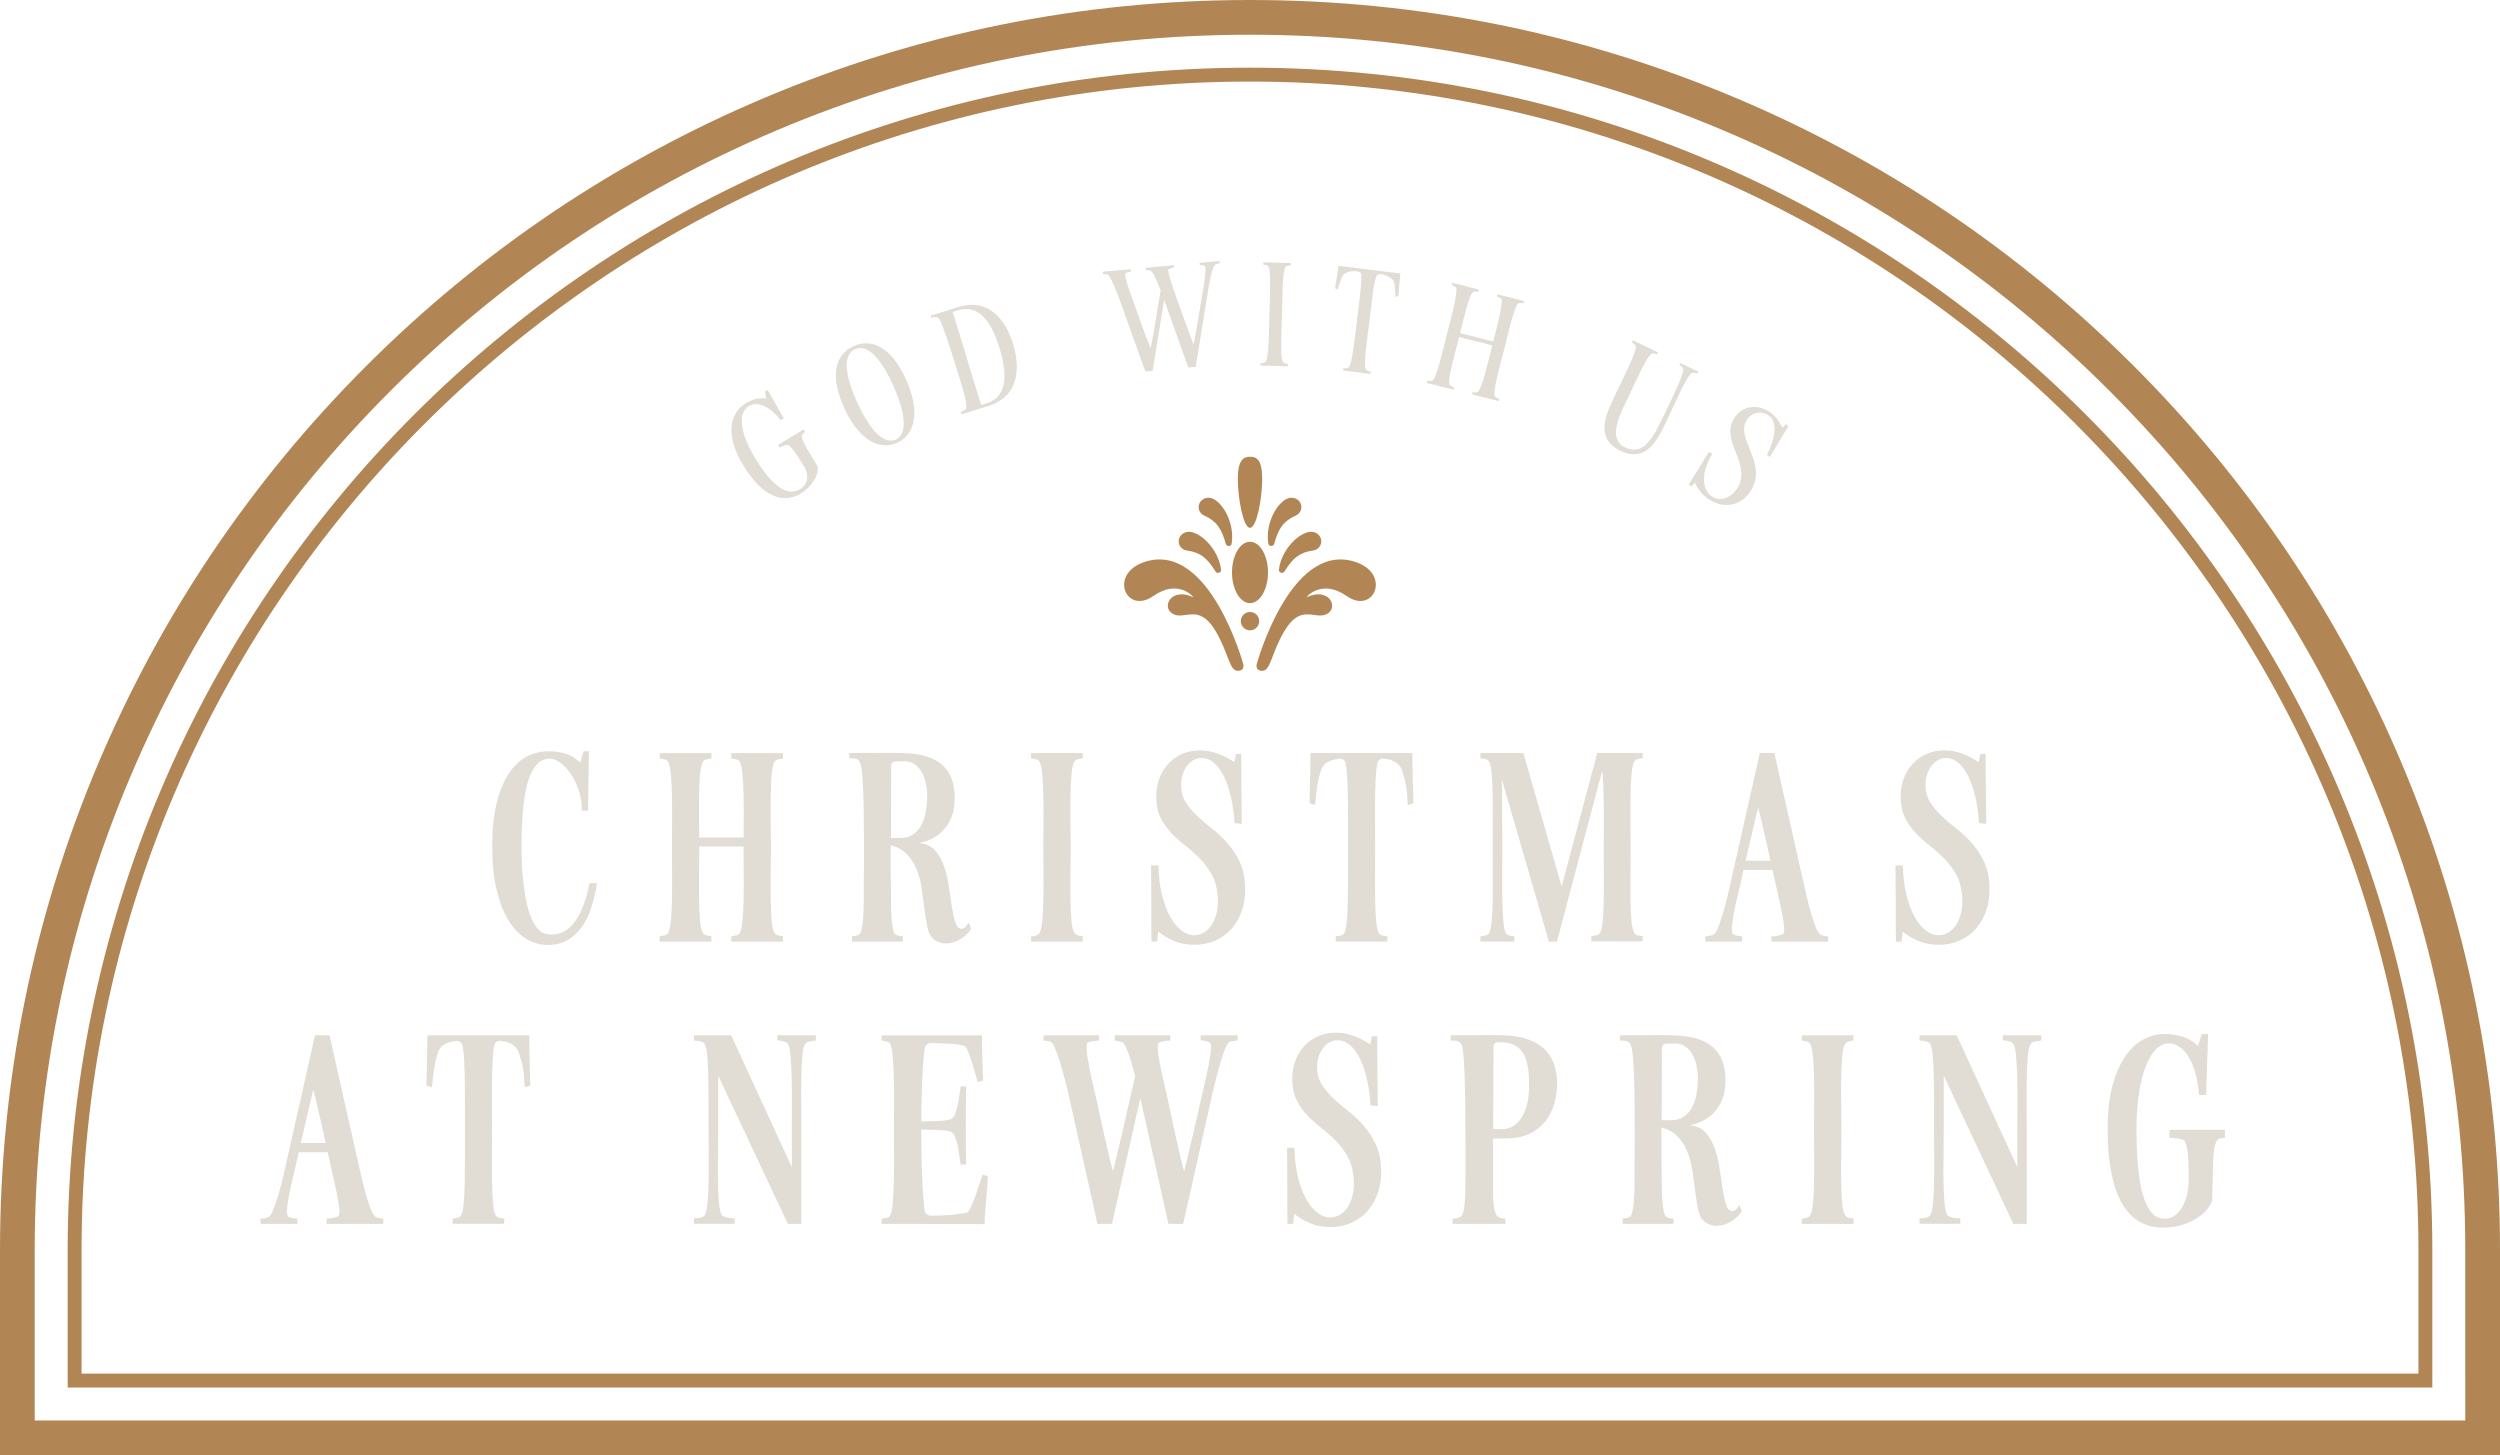 <svg id="Layer_1" class="mb-6" style="max-width: 400px;" xmlns="http://www.w3.org/2000/svg" viewBox="0 0 1855.42 1080"><defs><style>
  .fill-cashmere { fill: #e1dcd4; }
  .fill-trench-coat { fill: #b18654; }
</style></defs>
            <path class="fill-cashmere" d="m598.9,332.94c-2.6-4.63-3.9-7.54-3.78-9.29.03-1.33,1.48-2.46,2.53-3.1l-1.17-1.92-18.96,11.61,1.17,1.91c1.04-.64,5.05-2.49,6.25-1.91,3.53,1.67,10.9,14.49,12.5,17.1,2.27,4.11,3.11,11.72-3.55,15.68-10.78,6.6-22.5-5.11-33.31-22.77-10.65-17.39-13.92-33.68-4.55-39.06,5.5-3.13,14.68-.62,23.45,10.76l2.21-1.47-11.98-21.12-2,1.23,1.1,5.31c-5.34-.91-10.67.55-15.36,3.43-11.91,7.29-15.6,23.54-1.65,46.32,13.9,22.7,28.92,28.68,42.42,20.66,8.43-5.16,13.4-13.46,12.6-20.03l-7.92-13.32Z"/><path class="fill-cashmere" d="m665.83,328.6c13.01-5.84,17.54-22.63,6.65-46.89-11.07-24.63-25.87-30.72-38.88-24.88-13.2,5.93-18.17,21.23-7.23,45.59,10.89,24.26,26.35,32.07,39.46,26.18Zm-31.19-69.44c9.57-4.3,19.78,7.98,28.25,26.85,8.44,18.78,11.46,35.96,1.89,40.26-9.71,4.25-20.41-9.38-28.89-28.25-8.34-18.6-10.96-34.62-1.25-38.87Z"/><path class="fill-cashmere" d="m710.82,228.03l-20.07,6.2.51,1.66c1.62-.61,3.83-1.08,5.32.28,3.25,3.27,12.85,35.74,16.49,47.53,1.23,4,4.87,15.79,4.12,19.22-.19,1.13-2.89,2.39-4.22,2.91l.61,1.63,19.88-6.14c24.36-7.52,23.14-30.84,18.38-46.23-4.75-15.4-16.73-34.86-41.01-27.04Zm21.77,71.2l-4.39,1.35-6.07-19.68-15.03-49.37,4.19-1.3c16.89-5.11,25.69,12.35,30.5,27.94,4.81,15.59,7.62,35.75-9.21,41.05Z"/><path class="fill-cashmere" d="m822.61,204.24c2.73,2.92,7.22,15.1,8.71,19.16l18.71,52.33,5.38-.49,8.58-52.68,17.91,50.25,5.48-.5,8.9-54.75c.63-4.26,2.83-17.15,4.98-20.52.62-.98,2.73-1.48,4.05-1.6l-.16-1.73-14.92,1.37.15,1.63c1.23-.01,3.7.17,3.99,1.07,1.1,3.07-1.22,15.77-1.95,20.04-1.2,6.97-3.92,24.21-6.55,37.96-4.65-11.65-9.43-25.85-12.57-34.36-.43-1.29-.97-2.77-1.52-4.26-1.64-4.56-5.07-14.07-4.72-16.86.12-.93,3.03-1.61,4.25-1.72l-.06-1.73-20.91,1.91.16,1.73c1.32-.12,3.18.12,3.96.76,2.13,2.06,4.92,8.97,6.93,14.21-.31,2.18-.65,4.05-.84,5.3-1.21,6.97-3.93,24.1-6.57,37.86-4.65-11.65-9.64-25.93-12.65-34.25-.43-1.29-.97-2.78-1.52-4.26-1.64-4.56-5.07-14.07-4.72-16.86.22-.94,3.02-1.61,4.34-1.73l-.16-1.73-20.81,1.9.06,1.74c1.32-.12,3.27,0,4.07.85Z"/><path class="fill-cashmere" d="m956.06,270.15c-1.22-.03-3.15-.39-3.94-1.54-2.15-3.53-1.06-20.94-.68-35,.36-13.05.27-32.02,2.6-35.42.85-1.1,2.78-1.15,4.01-1.22l.05-1.73-20.49-.56-.05,1.73c1.22.13,3.16.29,3.84,1.43,2.04,3.42,1.11,22.78.76,35.41-.39,14.07-.46,31.81-2.69,35.01-.74,1.1-2.69,1.35-3.91,1.42l-.05,1.63,20.49.56.05-1.73Z"/><path class="fill-cashmere" d="m997.14,203.73c2.77-2.53,7.01-2.73,10.55-2.29,1.52.19,2.44,1.02,2.57,2.48.51,6.64-1.81,22.99-3.15,33.81-1.73,13.96-3.51,31.71-6.04,34.69-.84,1.03-2.79.99-4,.84l-.22,1.72,20.23,2.5.31-1.71c-1.22-.15-3.11-.59-3.78-1.8-1.8-3.71.96-21.04,2.68-35,1.37-11.13,2.87-27.38,5.08-33.67.48-1.38,1.6-2.06,3.21-1.86,3.74.47,7.25,2.03,9.67,4.89,1.55,4.09,1.12,10,1.51,11.89l2.01-.47c.43-4.26.96-11.9,1.56-16.75l-45.93-5.68c-.6,4.86-1.94,12.39-2.57,16.63l1.83.95c.83-1.75,2.24-8.15,4.46-11.16Z"/><path class="fill-cashmere" d="m1079.23,287.55c-1.16-.4-3.01-.97-3.53-2.26-1.32-3.91,3.58-20.75,7.03-34.39.08-.29.12-.49.2-.79l24.6,6.23c-.05.2-.12.5-.17.69-3.45,13.63-7.44,31.02-10.31,33.66-.97.91-2.87.54-4.08.33l-.43,1.68,19.76,5,.52-1.65c-1.16-.4-3.01-.97-3.53-2.26-1.32-3.91,3.57-20.75,7.03-34.39,3.2-12.65,7.26-31.17,10.28-33.98,1.07-.88,2.97-.51,4.18-.31l.32-1.7-19.76-5-.43,1.68c1.16.4,3.01.97,3.43,2.23,1.13,3.44-3.07,19.2-6.1,31.15l-24.6-6.23c2.98-12.18,6.61-27.76,9.36-30.33,1.06-.88,2.97-.51,4.18-.31l.43-1.68-19.86-5.03-.43,1.68c1.16.4,3.01.97,3.43,2.23,1.25,3.79-3.9,22.46-7,34.71-3.46,13.63-7.44,31.02-10.31,33.66-.97.91-2.87.53-4.08.33l-.42,1.68,19.86,5.03.43-1.68Z"/><path class="fill-cashmere" d="m1202.88,334.64c20.34,9.7,28.4-10.52,35.98-26.44,1.45-3.04,2.98-6.49,4.6-9.89,4.65-9.98,9.43-19.79,12.14-21.43,1.12-.71,2.96-.05,4.07.47l.75-1.56-13.35-6.36-.74,1.56c1.1.53,2.76,1.54,2.93,2.86.42,3.14-4.79,14.55-9.84,24.9-1.31,2.76-2.59,5.43-3.73,7.82-4.21,8.84-8.07,16.94-12.76,22.04-4.65,5.24-10.37,6.58-16.81,3.51-13.99-6.67-3.13-25.89,2.74-38.22,5.61-11.78,13.22-29.16,16.83-31.28,1.12-.71,2.87-.1,3.97.43l.75-1.57-18.6-8.86-.74,1.57c1.1.52,2.76,1.54,3.02,2.91.48,3.96-8.31,21.22-13.75,32.64-7.68,16.1-18.17,35.05,2.54,44.91Z"/><path class="fill-cashmere" d="m1255.32,360.9l2.72-2.74c1.62,4.29,5.06,9.14,10.48,12.58.09.05.26.16.43.27,10.81,6.75,23.88,4.43,30.84-7.46,12.05-20.48-12.32-38.02-3.37-51.9,3.61-5.68,10.48-6.99,15.73-3.65,6.74,4.41,6.38,15.05-.77,29.71l2.1,1.45c.28-.43,13.59-22.52,13.92-23.04l-2.03-1.17-2.41,2.46c-2.02-3.1-3.94-8.06-10.14-12-8.51-5.41-19.9-4.79-26.04,5.43-10.1,16.65,13.2,33.39,2.98,50.81-4.72,7.99-12.49,10.54-18.48,7.22-.26-.16-.43-.28-.69-.44-7.4-4.7-8.52-17.38.18-31.65l-2.47-1.44c-.18.48-14.78,23.82-14.97,24.31l1.98,1.26Z"/><path class="fill-trench-coat" d="m927.71,391.75c4.99,0,9.04-21.89,9.04-36.15s-3.95-16.63-8.94-16.63-9.14,2.37-9.14,16.63,4.05,36.15,9.04,36.15Z"/><path class="fill-trench-coat" d="m949.17,422.8c-.28,2.25,2.94,3.26,4.14,1.33,6.32-10.2,11.37-14.22,21.48-15.61,3.56-.49,6.08-3.73,5.81-7.31-.32-4.25-4.83-8.1-11.12-5.89-8.72,3.08-18.73,14.54-20.32,27.47Z"/><path class="fill-trench-coat" d="m941.35,403.5c.37,2.24,3.74,2.29,4.34.1,3.17-11.57,6.87-16.86,16.18-21.06,3.27-1.48,4.77-5.3,3.5-8.66-1.51-3.98-6.93-6.4-12.33-2.49-7.49,5.42-13.84,19.25-11.69,32.11Z"/><path class="fill-trench-coat" d="m984.79,455.68c9.1-4.8,1.6-20.15-14.87-12.5-1.13.52,10.71-14.05,29.52-.84,20.62,14.48,33.88-17.59,4.96-25.78-47.23-13.38-71.72,76.38-71.72,76.38,0,0-1.27,5.08,4.2,4.92,6.29-.18,6.48-12.68,16.19-29.24,12.45-21.23,22.75-8.22,31.71-12.94Z"/><circle class="fill-trench-coat" cx="927.71" cy="461" r="6.82"/><path class="fill-trench-coat" d="m902.11,424.13c1.2,1.93,4.41.92,4.14-1.33-1.59-12.93-11.6-24.39-20.32-27.47-6.28-2.22-10.8,1.64-11.12,5.89-.27,3.58,2.26,6.82,5.81,7.31,10.11,1.38,15.16,5.41,21.48,15.61Z"/><path class="fill-trench-coat" d="m902.38,371.4c-5.4-3.91-10.82-1.49-12.33,2.49-1.27,3.36.23,7.18,3.5,8.66,9.31,4.2,13,9.49,16.18,21.06.6,2.19,3.97,2.14,4.34-.1,2.14-12.85-4.2-26.68-11.69-32.11Z"/><path class="fill-trench-coat" d="m870.63,455.68c8.96,4.72,19.26-8.29,31.71,12.94,9.71,16.56,9.9,29.05,16.19,29.24,5.47.16,4.2-4.92,4.2-4.92,0,0-24.49-89.75-71.72-76.38-28.92,8.19-15.66,40.26,4.96,25.78,18.82-13.21,30.65,1.36,29.52.84-16.47-7.65-23.97,7.7-14.87,12.5Z"/><ellipse class="fill-trench-coat" cx="927.71" cy="424.85" rx="13.36" ry="22.78"/><path class="fill-cashmere" d="m432,674.38c-2.16,4.99-4.54,8.95-7.15,11.88-2.61,2.94-5.4,4.96-8.39,6.07-2.99,1.11-6.14,1.49-9.47,1.16-3.32-.22-6.26-1.99-8.81-5.32-2.55-3.32-4.62-7.89-6.23-13.71-1.61-5.81-2.82-12.68-3.66-20.6-.83-7.92-1.24-16.59-1.24-26s.33-17.86,1-25.67c.66-7.81,1.75-14.57,3.24-20.27,1.5-5.7,3.54-10.19,6.15-13.46,2.6-3.26,5.79-5.07,9.55-5.4,2.66-.22,5.46.66,8.39,2.66,2.93,1.99,5.62,4.76,8.06,8.31,2.43,3.55,4.46,7.7,6.06,12.46,1.6,4.76,2.41,9.8,2.41,15.12h4.49l.66-44.03h-3.99l-2.49,8.47c-3.32-3.32-6.95-5.57-10.88-6.73-3.93-1.16-8.17-1.74-12.71-1.74-5.87,0-11.35,1.39-16.45,4.15-5.09,2.77-9.5,7.04-13.21,12.79-3.72,5.76-6.65,13.07-8.81,21.93-2.16,8.86-3.24,19.38-3.24,31.57s1.08,22.87,3.24,32.07c2.16,9.2,5.12,16.87,8.89,23.01,3.76,6.15,8.2,10.74,13.3,13.79,5.09,3.05,10.52,4.51,16.28,4.41,5.87-.11,10.88-1.47,15.04-4.07,4.15-2.6,7.65-6.04,10.47-10.3,2.82-4.26,5.07-9.11,6.73-14.54,1.66-5.42,2.93-11.07,3.82-16.95h-5.48c-1.55,7.64-3.41,13.96-5.57,18.94Z"/><path class="fill-cashmere" d="m527.95,694.82c-1-.11-2.16-.3-3.49-.58-1.33-.27-2.27-.91-2.82-1.91-1-1.66-1.69-4.65-2.08-8.97-.39-4.32-.64-9.44-.75-15.37-.11-5.93-.11-12.27,0-19.02.11-6.76.16-13.35.16-19.77,0-.32,0-.67,0-1h32.91c0,.21,0,.45,0,.67,0,6.54.03,13.21.08,20.02.05,6.81.03,13.18-.08,19.11-.11,5.93-.39,11.08-.83,15.45-.44,4.38-1.11,7.34-1.99,8.89-.56.99-1.5,1.64-2.82,1.91-1.33.28-2.49.47-3.49.58v3.99h38.39v-3.99c-1-.11-2.16-.3-3.49-.58-1.33-.27-2.27-.91-2.83-1.91-1-1.66-1.69-4.65-2.08-8.97-.39-4.32-.64-9.44-.75-15.37-.11-5.93-.11-12.27,0-19.02.11-6.76.17-13.35.17-19.77,0-5.98-.06-12.35-.17-19.11-.11-6.76-.11-13.18,0-19.27.11-6.09.36-11.46.75-16.12.39-4.65,1.08-7.75,2.08-9.3.56-1,1.5-1.63,2.83-1.91,1.32-.28,2.49-.47,3.49-.58v-3.99h-38.39v3.99c1,.11,2.16.31,3.49.58,1.32.28,2.27.91,2.82,1.91.88,1.55,1.55,4.65,1.99,9.3.44,4.65.72,10.03.83,16.12.11,6.09.14,12.55.08,19.36-.03,4.02-.05,7.77-.06,11.38h-32.95c-.03-3.7-.07-7.49-.13-11.46-.11-6.76-.11-13.18,0-19.27.11-6.09.36-11.46.75-16.12.39-4.65,1.08-7.75,2.08-9.3.55-1,1.49-1.63,2.82-1.91,1.33-.28,2.49-.47,3.49-.58v-3.99h-38.38v3.99c1,.11,2.16.31,3.49.58,1.33.28,2.27.91,2.82,1.91.89,1.55,1.55,4.65,2,9.3.44,4.65.72,10.03.83,16.12.11,6.09.14,12.55.08,19.36-.06,6.81-.08,13.04-.08,18.69,0,6.54.02,13.21.08,20.02.05,6.81.03,13.18-.08,19.11-.11,5.93-.39,11.08-.83,15.45-.44,4.38-1.11,7.34-2,8.89-.55.99-1.49,1.64-2.82,1.91-1.33.28-2.49.47-3.49.58v3.99h38.38v-3.99Z"/><path class="fill-cashmere" d="m670.02,698.81v-3.99c-1.11,0-2.33-.16-3.66-.5-1.33-.33-2.22-.94-2.66-1.83-.66-1.44-1.19-3.74-1.58-6.89-.39-3.16-.64-6.54-.75-10.14-.11-3.6-.16-7.06-.16-10.38v-7.98c0-.78-.03-1.61-.09-2.49-.06-.88-.08-1.83-.08-2.83v-24.45c4.33,1.06,7.88,2.83,10.63,5.34,3.66,3.32,6.45,7.34,8.39,12.04,1.94,4.71,3.3,9.78,4.07,15.2.77,5.43,1.46,10.61,2.08,15.54.61,4.93,1.36,9.39,2.24,13.38.88,3.99,2.49,6.81,4.82,8.47,2.55,1.88,5.23,2.85,8.06,2.91,2.82.05,5.51-.44,8.05-1.49,2.55-1.05,4.85-2.46,6.9-4.24,2.05-1.77,3.52-3.49,4.4-5.15l-1.66-4.49c-.67.89-1.41,1.86-2.24,2.91-.83,1.06-1.86,1.58-3.08,1.58-2.1,0-3.66-1.55-4.65-4.65-1-3.1-1.86-6.98-2.57-11.63-.72-4.65-1.47-9.69-2.24-15.12-.77-5.43-1.99-10.5-3.66-15.2-1.66-4.71-3.99-8.66-6.98-11.88-2.97-3.19-6.98-4.89-12.02-5.14,1.38-.29,2.79-.53,4.12-.93,4.59-1.38,8.61-3.51,12.05-6.4,3.44-2.88,6.12-6.56,8.06-11.05,1.94-4.49,2.85-9.88,2.74-16.2-.11-4.76-.86-9.11-2.24-13.04-1.39-3.93-3.63-7.31-6.73-10.14-3.1-2.82-7.14-5.01-12.13-6.56-4.98-1.55-11.24-2.38-18.77-2.49l-7.31-.17-31.07.17v3.99c1.44-.11,2.93-.05,4.48.17,1.55.22,2.72,1.16,3.49,2.82.56,1.11,1.02,3.43,1.41,6.98.39,3.55.69,7.76.91,12.63.22,4.88.36,10.28.42,16.2.05,5.93.11,11.88.17,17.86.05,5.98.08,11.77.08,17.37s-.05,10.55-.16,14.87v13.3c0,3.32-.06,6.78-.17,10.38-.11,3.6-.36,6.98-.75,10.14-.39,3.16-.91,5.46-1.58,6.89-.44.89-1.33,1.49-2.66,1.83-1.33.33-2.55.5-3.66.5v3.99h37.72Zm-8.64-130.1c0-1.1.31-1.99.91-2.66.61-.66,1.47-1,2.58-1h3.65c3.76-.44,6.9.08,9.39,1.58,2.49,1.49,4.48,3.52,5.98,6.07,1.49,2.55,2.57,5.46,3.24,8.72.67,3.27,1,6.51,1,9.72,0,3.43-.3,6.98-.91,10.63-.61,3.66-1.63,6.95-3.07,9.89-1.44,2.93-3.41,5.34-5.9,7.23-2.49,1.88-5.62,2.88-9.38,2.99h-7.64l.16-53.17Z"/><path class="fill-cashmere" d="m803.6,694.66c-1,.11-2.16,0-3.49-.33-1.33-.33-2.27-1.05-2.82-2.16-1-1.55-1.69-4.48-2.08-8.81-.39-4.32-.64-9.44-.75-15.37-.11-5.93-.11-12.27,0-19.02.11-6.76.16-13.35.16-19.77,0-5.98-.05-12.35-.16-19.11-.11-6.76-.11-13.18,0-19.27.11-6.09.36-11.46.75-16.12.39-4.65,1.08-7.75,2.08-9.3.55-1,1.49-1.66,2.82-2,1.33-.33,2.49-.55,3.49-.66v-3.82h-38.38v3.82c1,.11,2.16.33,3.49.66,1.33.33,2.27,1,2.82,2,.89,1.55,1.55,4.65,2,9.3.44,4.65.72,10.03.83,16.12.11,6.09.14,12.55.08,19.36-.06,6.81-.08,13.04-.08,18.69,0,6.54.02,13.21.08,20.02.05,6.81.03,13.18-.08,19.11-.11,5.93-.39,11.08-.83,15.45-.44,4.38-1.11,7.34-2,8.89-.55.99-1.49,1.69-2.82,2.08-1.33.39-2.49.58-3.49.58v3.82h38.38v-4.15Z"/><path class="fill-cashmere" d="m911.19,626.03c-3.49-3.99-7.29-7.59-11.38-10.8-4.1-3.21-7.87-6.42-11.3-9.64-3.44-3.21-6.29-6.64-8.56-10.3-2.27-3.66-3.4-7.92-3.4-12.79,0-2.66.38-5.21,1.16-7.64.77-2.44,1.85-4.57,3.24-6.4,1.39-1.83,2.99-3.26,4.82-4.32,1.83-1.05,3.79-1.58,5.9-1.58,3.43,0,6.53,1.19,9.31,3.57,2.76,2.38,5.2,5.71,7.31,9.97,2.1,4.26,3.85,9.36,5.24,15.28,1.38,5.93,2.3,12.44,2.74,19.52l5.32.5v-4.15c0-2.55-.03-5.73-.09-9.55-.05-3.82-.11-7.92-.16-12.3-.06-4.37-.09-8.45-.09-12.21v-9.55c0-2.6-.05-3.96-.16-4.07h-3.82l-1.16,5.98c-1.33-.77-2.85-1.66-4.57-2.66-1.72-1-3.66-1.94-5.81-2.82-2.16-.89-4.52-1.63-7.06-2.24-2.55-.61-5.32-.91-8.31-.91-4.65,0-8.95.86-12.87,2.58-3.94,1.72-7.37,4.13-10.3,7.23-2.94,3.1-5.21,6.81-6.81,11.13-1.61,4.32-2.36,9.08-2.24,14.29.11,5.87,1.24,10.91,3.41,15.12,2.16,4.21,4.81,7.95,7.97,11.22,3.16,3.27,6.62,6.37,10.38,9.3,3.76,2.94,7.31,6.1,10.63,9.47,3.33,3.38,6.2,7.2,8.64,11.47,2.43,4.26,3.93,9.44,4.48,15.53.44,4.21.33,8.06-.33,11.55-.67,3.49-1.72,6.54-3.16,9.14-1.44,2.6-3.21,4.68-5.32,6.23-2.1,1.55-4.38,2.49-6.81,2.82-3.54.44-7-.5-10.38-2.82-3.38-2.33-6.37-5.79-8.97-10.38-2.61-4.59-4.71-10.19-6.32-16.78-1.61-6.59-2.47-13.82-2.58-21.68h-5.48v4.49c0,2.77.03,6.23.09,10.38.05,4.15.08,8.62.08,13.38v13.38c0,4.15.03,7.62.08,10.39.06,2.77.09,4.26.09,4.49h4.15l.83-7.48c2.99,2.55,6.84,4.85,11.55,6.9,4.71,2.05,10.11,3.02,16.21,2.91,5.42-.11,10.44-1.22,15.04-3.32,4.59-2.1,8.52-5.04,11.8-8.81,3.27-3.76,5.79-8.28,7.56-13.54,1.77-5.26,2.54-11.05,2.33-17.36-.23-7.09-1.55-13.21-3.99-18.36-2.43-5.15-5.4-9.72-8.89-13.71Z"/><path class="fill-cashmere" d="m1048.52,577.93c-.11-3.6-.2-7.11-.25-10.55-.05-3.43-.08-6.26-.08-8.47h-75.6c0,2.22-.03,5.04-.08,8.47-.06,3.44-.11,6.95-.17,10.55-.05,3.6-.14,7.06-.25,10.38-.11,3.32-.17,5.93-.17,7.81l3.99,1.33c.22-.89.38-2.13.5-3.74.11-1.6.3-3.46.58-5.57.28-2.1.61-4.38,1-6.81.38-2.44.97-4.87,1.74-7.31.33-1.11.69-2.21,1.08-3.32.38-1.11,1.02-2.16,1.91-3.16.89-1,2.19-1.88,3.9-2.66,1.72-.77,4.07-1.38,7.06-1.83,1.32-.11,2.46.16,3.4.83.94.66,1.53,1.72,1.75,3.16.55,2.99.94,6.95,1.16,11.88.22,4.93.36,10.28.42,16.03.05,5.76.08,11.63.08,17.61v36.3c0,6.81-.05,13.21-.17,19.19-.11,5.98-.36,11.16-.75,15.53-.39,4.38-1.02,7.34-1.91,8.89-.56,1-1.5,1.64-2.82,1.91-1.33.28-2.49.47-3.49.58v3.82h38.21l.17-3.82c-1-.11-2.16-.3-3.49-.58-1.33-.28-2.33-.91-2.99-1.91-.89-1.55-1.53-4.54-1.91-8.97-.39-4.43-.64-9.58-.75-15.45-.11-5.87-.14-12.21-.08-19.03.05-6.81.08-13.43.08-19.86,0-5.09-.03-10.66-.08-16.7-.06-6.04-.06-11.93,0-17.7.05-5.76.19-11.1.42-16.03.22-4.93.61-8.83,1.16-11.71.22-1.44.8-2.52,1.74-3.24.94-.72,2.13-.97,3.58-.75,2.77.33,5.01.94,6.73,1.83,1.72.89,3.07,1.88,4.07,2.99.99,1.11,1.69,2.22,2.08,3.32.39,1.11.69,2.05.91,2.83,1,2.99,1.71,5.71,2.16,8.14.44,2.44.75,4.65.91,6.65.17,1.99.28,3.71.33,5.15.06,1.44.2,2.6.42,3.49l3.99-1.33c-.11-1.88-.2-4.49-.25-7.81-.05-3.32-.14-6.78-.25-10.38Z"/><path class="fill-cashmere" d="m1189.5,683.69c-.39,4.21-1.03,7.09-1.91,8.64-.67.99-1.66,1.64-2.99,1.91-1.32.28-2.49.42-3.49.42v3.99h38.05v-3.99c-1,0-2.16-.14-3.49-.42-1.33-.27-2.27-.91-2.82-1.91-.89-1.66-1.55-4.57-2-8.72-.44-4.15-.69-9.08-.75-14.79-.06-5.7-.06-11.88,0-18.52.05-6.65.08-13.18.08-19.61,0-5.98-.03-12.44-.08-19.36-.06-6.92-.06-13.54,0-19.86.05-6.32.3-11.88.75-16.7.44-4.82,1.11-8,2-9.55.55-1,1.49-1.66,2.82-1.99,1.33-.33,2.49-.5,3.49-.5v-3.82h-33.73l-26.42,99.03-28.42-99.03h-31.9v3.82c1,0,2.16.16,3.49.5,1.33.33,2.33,1,2.99,1.99.89,1.55,1.52,4.65,1.91,9.31.39,4.65.64,10.05.75,16.2.11,6.15.13,12.63.08,19.44-.06,6.81-.08,13.04-.08,18.69,0,6.54.02,13.21.08,20.02.05,6.81.03,13.21-.08,19.19-.11,5.98-.36,11.16-.75,15.53-.39,4.38-1.02,7.34-1.91,8.89-.66,1-1.66,1.64-2.99,1.91-1.33.28-2.49.41-3.49.41v3.99h25.25v-3.99c-1,0-2.16-.13-3.49-.41-1.32-.28-2.27-.91-2.82-1.91-.89-1.55-1.53-4.54-1.91-8.97-.39-4.43-.64-9.58-.75-15.45-.11-5.87-.14-12.21-.09-19.03.05-6.81.09-13.43.09-19.86l-.34-50.68,34.9,120.3h5.98l33.57-126.78c.44,3.1.75,7.04.91,11.8.16,4.76.28,9.8.33,15.12.05,5.32.05,10.71,0,16.2-.05,5.48-.08,10.55-.08,15.2,0,6.54.03,13.12.08,19.77.05,6.65.03,12.85-.08,18.61-.11,5.76-.36,10.75-.75,14.96Z"/><path class="fill-cashmere" d="m1322.51,693.58c-.77.28-1.63.53-2.58.75-.94.22-1.91.39-2.9.5-1,.11-1.77.17-2.33.17v3.82h42.04v-3.82c-1.11-.11-2.39-.33-3.82-.67-1.44-.33-2.43-.94-2.99-1.83-1.11-1.44-2.22-3.74-3.32-6.89-1.11-3.16-2.16-6.54-3.16-10.14-1-3.6-1.88-7.09-2.65-10.47-.78-3.38-1.39-6.01-1.83-7.89l-22.1-98.2h-10.8l-22.1,98.2c-.44,1.88-1.05,4.51-1.82,7.89-.78,3.38-1.69,6.87-2.74,10.47-1.06,3.6-2.14,6.98-3.24,10.14-1.11,3.16-2.16,5.46-3.16,6.89-.66.89-1.77,1.49-3.32,1.83-1.56.33-2.94.56-4.15.67l.16,3.82h27.25v-3.82c-1.11-.11-2.55-.33-4.32-.67-1.77-.33-2.77-.94-2.99-1.83-.44-1.44-.48-3.74-.09-6.89.39-3.16.94-6.54,1.66-10.14.72-3.6,1.5-7.06,2.33-10.38.83-3.32,1.47-5.98,1.91-7.98.61-2.95,1.46-6.8,2.54-11.47h21.54c.96,4.35,1.8,8.19,2.51,11.47.44,1.99,1.05,4.65,1.83,7.98.77,3.32,1.52,6.78,2.24,10.38.72,3.6,1.3,6.98,1.74,10.14.44,3.16.44,5.46,0,6.89-.11.44-.55.81-1.33,1.08Zm-19.69-85.99c.68-2.87,1.36-5.66,2.03-8.43.4,1.62.81,3.2,1.21,4.86,1.66,6.81,3.21,13.46,4.65,19.94,1.16,5.21,2.25,10.13,3.3,14.87h-18.46c.86-3.71,1.75-7.56,2.7-11.71,1.44-6.26,2.96-12.77,4.57-19.53Z"/><path class="fill-cashmere" d="m1454.86,697.81c4.59-2.1,8.52-5.04,11.8-8.81,3.27-3.76,5.79-8.28,7.56-13.54,1.77-5.26,2.54-11.05,2.33-17.36-.23-7.09-1.55-13.21-3.99-18.36-2.43-5.15-5.4-9.72-8.89-13.71-3.49-3.99-7.29-7.59-11.38-10.8-4.1-3.21-7.87-6.42-11.3-9.64-3.44-3.21-6.29-6.64-8.56-10.3-2.27-3.66-3.4-7.92-3.4-12.79,0-2.66.39-5.21,1.16-7.64.77-2.44,1.85-4.57,3.24-6.4,1.38-1.83,2.99-3.26,4.82-4.32,1.83-1.05,3.79-1.58,5.9-1.58,3.43,0,6.53,1.19,9.31,3.57,2.76,2.38,5.2,5.71,7.31,9.97,2.1,4.26,3.85,9.36,5.24,15.28,1.38,5.93,2.3,12.44,2.74,19.52l5.32.5v-4.15c0-2.55-.03-5.73-.09-9.55-.05-3.82-.11-7.92-.16-12.3-.06-4.37-.09-8.45-.09-12.21v-9.55c0-2.6-.05-3.96-.16-4.07h-3.82l-1.16,5.98c-1.33-.77-2.85-1.66-4.57-2.66-1.71-1-3.66-1.94-5.81-2.82-2.16-.89-4.52-1.63-7.06-2.24-2.55-.61-5.32-.91-8.31-.91-4.65,0-8.95.86-12.87,2.58-3.94,1.72-7.37,4.13-10.3,7.23-2.94,3.1-5.21,6.81-6.81,11.13-1.61,4.32-2.36,9.08-2.24,14.29.11,5.87,1.24,10.91,3.41,15.12,2.16,4.21,4.81,7.95,7.97,11.22,3.16,3.27,6.62,6.37,10.38,9.3,3.76,2.94,7.31,6.1,10.63,9.47,3.33,3.38,6.2,7.2,8.64,11.47,2.43,4.26,3.93,9.44,4.48,15.53.44,4.21.34,8.06-.33,11.55-.67,3.49-1.72,6.54-3.16,9.14-1.44,2.6-3.21,4.68-5.32,6.23-2.1,1.55-4.38,2.49-6.81,2.82-3.54.44-7-.5-10.38-2.82-3.38-2.33-6.37-5.79-8.97-10.38-2.61-4.59-4.71-10.19-6.32-16.78-1.61-6.59-2.47-13.82-2.57-21.68h-5.48v4.49c0,2.77.03,6.23.09,10.38.05,4.15.08,8.62.08,13.38v13.38c0,4.15.03,7.62.08,10.39.05,2.77.09,4.26.09,4.49h4.15l.83-7.48c2.99,2.55,6.84,4.85,11.55,6.9,4.71,2.05,10.11,3.02,16.2,2.91,5.43-.11,10.44-1.22,15.04-3.32Z"/><path class="fill-cashmere" d="m277.63,901.98c-1.11-1.44-2.22-3.74-3.32-6.89-1.11-3.16-2.16-6.54-3.16-10.14-.99-3.6-1.88-7.09-2.65-10.47-.78-3.38-1.39-6.01-1.83-7.89l-22.1-98.2h-10.8l-22.1,98.2c-.44,1.88-1.05,4.51-1.82,7.89-.78,3.38-1.69,6.87-2.74,10.47-1.05,3.6-2.14,6.98-3.24,10.14-1.11,3.16-2.16,5.45-3.16,6.89-.67.89-1.77,1.49-3.32,1.83-1.56.33-2.94.56-4.15.67l.16,3.82h27.25v-3.82c-1.11-.11-2.55-.33-4.32-.67-1.77-.33-2.77-.94-2.99-1.83-.44-1.44-.48-3.74-.09-6.89.39-3.16.94-6.54,1.66-10.14.72-3.6,1.5-7.06,2.33-10.38.83-3.32,1.47-5.98,1.91-7.98.61-2.95,1.46-6.8,2.54-11.47h21.54c.96,4.35,1.8,8.19,2.51,11.47.44,1.99,1.05,4.65,1.83,7.98.77,3.32,1.52,6.78,2.24,10.38.72,3.6,1.3,6.98,1.74,10.14.44,3.16.44,5.45,0,6.89-.11.44-.55.81-1.33,1.08-.77.28-1.63.53-2.57.75-.94.22-1.91.39-2.9.5-1,.11-1.77.17-2.33.17v3.82h42.04v-3.82c-1.11-.11-2.39-.33-3.82-.67-1.44-.33-2.43-.94-2.99-1.83Zm-47.11-84.91c.68-2.87,1.36-5.66,2.03-8.43.4,1.62.81,3.2,1.21,4.86,1.66,6.81,3.21,13.46,4.65,19.94,1.16,5.21,2.25,10.13,3.3,14.87h-18.46c.86-3.71,1.75-7.56,2.7-11.71,1.44-6.26,2.96-12.77,4.57-19.53Z"/><path class="fill-cashmere" d="m393.11,787.42c-.11-3.6-.2-7.11-.25-10.55-.05-3.43-.08-6.26-.08-8.47h-75.6c0,2.22-.03,5.04-.08,8.47-.06,3.43-.11,6.95-.17,10.55-.05,3.6-.14,7.06-.25,10.38-.11,3.32-.17,5.93-.17,7.81l3.99,1.33c.22-.89.38-2.13.5-3.74.11-1.6.3-3.46.58-5.57.28-2.1.61-4.38,1-6.81.39-2.44.97-4.87,1.74-7.31.34-1.11.69-2.21,1.08-3.32.39-1.11,1.02-2.16,1.91-3.16.89-1,2.18-1.88,3.9-2.66,1.72-.77,4.07-1.38,7.06-1.83,1.32-.11,2.46.16,3.4.83.94.66,1.53,1.72,1.75,3.16.55,2.99.94,6.95,1.16,11.88.22,4.93.36,10.28.42,16.03.05,5.76.08,11.63.08,17.61v36.3c0,6.81-.05,13.21-.17,19.19-.11,5.98-.36,11.16-.75,15.53-.39,4.38-1.02,7.34-1.91,8.89-.56,1-1.5,1.64-2.82,1.91-1.33.28-2.49.47-3.49.58v3.82h38.21l.17-3.82c-1-.11-2.16-.3-3.49-.58-1.33-.28-2.33-.91-2.99-1.91-.89-1.55-1.53-4.54-1.91-8.97-.39-4.43-.64-9.58-.75-15.45-.11-5.87-.14-12.21-.08-19.03.05-6.81.08-13.43.08-19.86,0-5.09-.03-10.66-.08-16.7-.06-6.04-.06-11.93,0-17.69.05-5.76.19-11.1.42-16.03.22-4.93.61-8.83,1.16-11.71.22-1.44.8-2.52,1.74-3.24.94-.72,2.13-.97,3.57-.75,2.77.33,5.01.94,6.73,1.83,1.71.89,3.07,1.88,4.07,2.99,1,1.11,1.69,2.22,2.08,3.32.38,1.11.69,2.05.91,2.83.99,2.99,1.71,5.71,2.16,8.14.44,2.44.75,4.65.91,6.65.17,1.99.28,3.71.33,5.15.05,1.44.2,2.6.42,3.49l3.99-1.33c-.11-1.88-.19-4.49-.25-7.81-.05-3.32-.14-6.78-.25-10.38Z"/><path class="fill-cashmere" d="m576.88,772.05c1,0,2.43.22,4.32.67,1.88.44,3.1,1.16,3.65,2.16.89,1.55,1.53,4.65,1.92,9.3.38,4.65.67,10.03.83,16.12.17,6.09.22,12.55.17,19.36-.06,6.81-.08,13.04-.08,18.69v27.96l-45.03-97.91h-27.59v3.82c1,0,2.47.2,4.4.58,1.94.39,3.13,1.08,3.58,2.08.88,1.55,1.52,4.65,1.91,9.3.38,4.65.63,10.03.75,16.12.11,6.09.17,12.55.17,19.36v18.69c0,6.54.03,13.21.08,20.02.05,6.81.03,13.18-.08,19.11-.11,5.93-.39,11.08-.83,15.45-.44,4.38-1.11,7.34-1.99,8.89-.56,1-1.77,1.66-3.66,1.99-1.89.33-3.33.44-4.32.33v4.15h30.24v-4.15h-2.16c-1,0-2-.11-2.99-.33-1-.22-1.92-.5-2.74-.83-.83-.33-1.41-.72-1.75-1.16-1-1.66-1.69-4.65-2.08-8.97-.39-4.32-.64-9.44-.75-15.37-.11-5.93-.11-12.27,0-19.03.11-6.76.17-13.35.17-19.77v-40.39l51.68,110.01h9.97v-69.62c0-5.98-.03-12.35-.08-19.11-.06-6.76-.03-13.18.08-19.27.11-6.09.36-11.46.75-16.12.39-4.65,1.08-7.75,2.08-9.3.55-1,1.77-1.66,3.66-2,1.88-.33,3.32-.55,4.32-.66v-3.82h-28.58v3.65Z"/><path class="fill-cashmere" d="m727.5,877.14c-.94,2.82-1.97,5.81-3.07,8.97-1.11,3.16-2.24,6.06-3.41,8.72-1.16,2.66-2.08,4.27-2.74,4.82-.89.33-2.19.64-3.91.91-1.71.28-3.76.55-6.14.83-2.39.28-5.01.47-7.9.58-2.88.11-5.87.22-8.97.33-1.44,0-2.61-.36-3.49-1.08-.89-.72-1.44-1.74-1.66-3.07-.33-2.55-.67-5.9-1-10.05-.33-4.15-.61-8.86-.83-14.12-.22-5.26-.39-10.94-.5-17.03-.11-6.09-.17-12.3-.17-18.61,0-.02,0-.04,0-.05,5.32.17,9.62.3,12.8.39,3.88.11,6.87.5,8.97,1.16,1.44.55,2.6,1.99,3.49,4.32.89,2.33,1.58,4.85,2.08,7.56.5,2.72.91,5.32,1.24,7.81.33,2.49.61,4.13.83,4.9l3.99-.33c-.11-3.88-.2-8.33-.25-13.38-.06-5.04-.08-10.19-.08-15.45s.03-10.41.08-15.45c.05-5.04.14-9.5.25-13.38l-3.99-.33c-.22.89-.5,2.55-.83,4.99-.33,2.44-.75,5.04-1.24,7.81-.5,2.77-1.19,5.29-2.08,7.56-.89,2.27-2.05,3.68-3.49,4.24-2.1.66-5.1,1.08-8.97,1.24-3.16.14-7.45.25-12.74.35.03-4.21.04-8.45.11-12.56.11-6.09.28-11.8.5-17.11.22-5.32.5-10.08.83-14.29.33-4.21.67-7.59,1-10.14.22-1.33.77-2.35,1.66-3.07.89-.72,2.05-1.08,3.49-1.08,2.99.11,5.81.22,8.47.33,2.66.11,5.07.25,7.23.42,2.16.16,4.04.39,5.65.67,1.61.28,2.8.64,3.58,1.08.66.56,1.49,2.08,2.49,4.57,1,2.49,1.97,5.23,2.91,8.22.94,2.99,1.77,5.84,2.49,8.56.72,2.72,1.19,4.46,1.41,5.23l3.99-1.16c-.11-1.99-.2-4.46-.25-7.39-.05-2.93-.14-5.95-.25-9.05-.11-3.1-.2-6.17-.25-9.22-.06-3.05-.08-5.68-.08-7.89h-74.44v3.82c1,.11,2.16.31,3.49.58,1.33.28,2.27.91,2.82,1.91.89,1.44,1.53,4.38,1.91,8.81.38,4.43.67,9.64.83,15.62.17,5.98.22,12.38.17,19.19-.06,6.81-.08,13.43-.08,19.86s.02,13.07.08,19.94c.05,6.87,0,13.32-.17,19.36-.16,6.04-.44,11.27-.83,15.7-.39,4.43-1.03,7.37-1.91,8.81-.55,1-1.49,1.64-2.82,1.91-1.33.28-2.49.47-3.49.58v3.82h30.24l46.19.16c0-2.33.11-5.09.34-8.31.22-3.21.5-6.5.83-9.89.33-3.38.61-6.62.83-9.72.22-3.1.38-5.65.5-7.65l-3.99-1.16c-.23.78-.81,2.58-1.75,5.4Z"/><path class="fill-cashmere" d="m891.08,772.05c.56,0,1.22.06,2,.17.77.11,1.55.28,2.33.5.77.22,1.47.5,2.08.83.61.33.97.72,1.08,1.16.33,1.44.28,3.74-.17,6.9-.44,3.16-1,6.51-1.66,10.05-.67,3.55-1.38,7.01-2.16,10.38-.77,3.38-1.38,6.01-1.82,7.89-.78,3.21-1.77,7.53-2.99,12.96-1.22,5.43-2.58,11.36-4.07,17.78-1.5,6.43-3.07,13.07-4.74,19.94-.72,2.99-1.44,5.9-2.15,8.76-.96-3.64-1.98-7.28-2.83-10.92-1.44-6.2-2.8-12.21-4.07-18.03-1.27-5.82-2.47-11.33-3.57-16.53-1.11-5.2-2.11-9.86-2.99-13.95-.34-1-.67-2.3-1-3.91-.33-1.61-.72-3.41-1.16-5.4-.55-2.33-1.11-4.79-1.66-7.39-.56-2.6-1.02-5.12-1.41-7.56-.39-2.43-.67-4.62-.83-6.56-.16-1.94-.14-3.4.09-4.4.11-.44.55-.83,1.33-1.16.77-.33,1.66-.58,2.66-.75,1-.17,2-.31,2.99-.42.99-.11,1.71-.17,2.16-.17v-3.82h-41.04l-.17,3.82c1.1.11,2.27.33,3.49.66,1.22.33,2.16.67,2.82,1,1.22,1.55,2.41,3.93,3.57,7.14,1.16,3.21,2.27,6.65,3.32,10.3.73,2.54,1.34,4.96,1.96,7.4-.08.36-.14.71-.22,1.08-1,4.43-1.77,7.81-2.33,10.14-.78,3.21-1.77,7.5-2.99,12.88-1.22,5.37-2.55,11.24-3.99,17.61-1.44,6.37-2.99,12.96-4.65,19.77-.76,3.12-1.52,6.18-2.29,9.18-.73-2.82-1.52-5.55-2.2-8.43-1.55-6.54-3.02-12.88-4.4-19.03-1.39-6.15-2.66-11.99-3.83-17.53-1.16-5.54-2.24-10.36-3.24-14.45-.22-1-.52-2.3-.91-3.91-.39-1.61-.81-3.41-1.24-5.4-.44-2.33-.95-4.79-1.5-7.39-.55-2.6-1.02-5.12-1.41-7.56-.39-2.43-.64-4.62-.75-6.56-.11-1.94-.06-3.4.17-4.4,0-.44.38-.83,1.16-1.16.77-.33,1.66-.58,2.66-.75,1-.17,2-.31,2.99-.42,1-.11,1.71-.17,2.16-.17v-3.82h-41.04l-.17,3.82c1.1.11,2.35.28,3.74.5,1.39.22,2.35.78,2.91,1.66,1,1.44,2.08,3.74,3.24,6.9,1.16,3.16,2.27,6.56,3.32,10.22,1.05,3.65,2.02,7.17,2.91,10.55.88,3.38,1.55,6.07,1.99,8.06l21.93,98.2h10.8l21.02-93.39,20.86,93.39,1.03-2.37c-.35.87-.7,1.67-1.03,2.37h10.96l21.93-97.87c.44-1.88,1.11-4.54,2-7.98.89-3.43,1.83-7,2.82-10.72,1-3.71,2.08-7.17,3.24-10.39,1.16-3.21,2.24-5.54,3.24-6.98.55-.88,1.63-1.44,3.24-1.66,1.61-.22,2.91-.39,3.9-.5v-3.82h-27.42v3.65Z"/><path class="fill-cashmere" d="m1012.13,835.52c-3.49-3.99-7.29-7.59-11.38-10.8-4.1-3.21-7.87-6.42-11.3-9.64-3.43-3.21-6.29-6.65-8.56-10.3-2.27-3.66-3.4-7.92-3.4-12.79,0-2.66.39-5.21,1.16-7.64.77-2.44,1.85-4.57,3.24-6.4,1.39-1.83,2.99-3.26,4.82-4.32,1.83-1.05,3.79-1.58,5.9-1.58,3.44,0,6.53,1.19,9.31,3.57,2.76,2.38,5.2,5.71,7.31,9.97,2.1,4.26,3.85,9.36,5.23,15.29,1.39,5.93,2.3,12.43,2.74,19.52l5.32.5v-4.15c0-2.55-.03-5.73-.09-9.55-.05-3.82-.11-7.92-.16-12.3-.06-4.37-.09-8.45-.09-12.21v-9.55c0-2.6-.05-3.96-.16-4.07h-3.83l-1.16,5.98c-1.33-.77-2.85-1.66-4.57-2.66-1.71-1-3.66-1.94-5.81-2.82-2.16-.89-4.52-1.63-7.06-2.24-2.55-.61-5.32-.91-8.31-.91-4.65,0-8.95.86-12.87,2.58-3.94,1.72-7.37,4.13-10.3,7.23-2.94,3.1-5.21,6.81-6.81,11.13-1.61,4.32-2.36,9.08-2.24,14.29.11,5.87,1.24,10.91,3.41,15.12,2.16,4.21,4.81,7.95,7.97,11.22,3.16,3.27,6.62,6.37,10.39,9.3,3.76,2.94,7.31,6.1,10.63,9.47,3.33,3.38,6.2,7.2,8.64,11.47,2.43,4.26,3.93,9.44,4.48,15.53.44,4.21.33,8.06-.33,11.55-.66,3.49-1.72,6.54-3.16,9.14-1.44,2.6-3.21,4.68-5.32,6.23-2.1,1.55-4.38,2.49-6.81,2.82-3.54.44-7-.5-10.38-2.82-3.38-2.33-6.37-5.79-8.97-10.38-2.61-4.59-4.71-10.19-6.32-16.78-1.61-6.59-2.47-13.82-2.57-21.68h-5.48v4.49c0,2.77.03,6.23.09,10.38.05,4.15.08,8.62.08,13.38v13.38c0,4.15.03,7.62.08,10.38.05,2.77.09,4.26.09,4.49h4.15l.83-7.48c2.99,2.55,6.84,4.85,11.55,6.9,4.71,2.05,10.11,3.02,16.2,2.91,5.43-.11,10.44-1.22,15.04-3.32,4.59-2.1,8.52-5.04,11.8-8.81,3.27-3.76,5.79-8.28,7.56-13.54,1.77-5.26,2.54-11.05,2.33-17.37-.23-7.09-1.55-13.21-3.99-18.36-2.43-5.15-5.4-9.72-8.89-13.71Z"/><path class="fill-cashmere" d="m1145.06,777.53c-7.04-5.98-17.2-9.03-30.49-9.14l-6.15-.17-31.73.17v3.99c2.21-.22,3.96-.08,5.23.42,1.28.5,2.19,1.36,2.74,2.57,1.11,2.22,1.88,9.86,2.33,22.93.44,13.07.67,31.79.67,56.16v16.95c0,5.21-.05,9.83-.16,13.88-.11,4.04-.36,7.5-.75,10.38-.39,2.88-.97,4.98-1.74,6.31-.34.66-1.11,1.22-2.33,1.66-1.22.44-2.77.72-4.65.83v3.82h39.21v-3.82c-1.77-.11-3.21-.39-4.32-.83-1.11-.44-1.83-1-2.16-1.66-1.77-2.88-2.66-8.36-2.66-16.45v-30.24l.04-10.33,11.59-.13c5.54-.11,10.53-1.16,14.95-3.16,4.44-2,8.2-4.79,11.3-8.39,3.1-3.6,5.48-7.86,7.14-12.79,1.66-4.93,2.49-10.33,2.49-16.2,0-11.85-3.52-20.77-10.55-26.75Zm-11.22,39.63c-.77,4.05-1.99,7.62-3.65,10.72-1.67,3.1-3.8,5.57-6.4,7.39-2.61,1.83-5.79,2.74-9.56,2.74h-6.07l.26-60.81c0-1.22.28-2.13.83-2.74.55-.61,1.44-.91,2.66-.91h1c4.32-.11,7.89.53,10.71,1.91,2.82,1.38,5.07,3.4,6.73,6.06,1.67,2.66,2.83,5.93,3.49,9.8.67,3.88,1,8.25,1,13.13.11,4.43-.23,8.67-1,12.71Z"/><path class="fill-cashmere" d="m1288.79,897.25c-.83,1.06-1.86,1.58-3.08,1.58-2.1,0-3.66-1.55-4.65-4.65-1-3.1-1.85-6.98-2.57-11.63-.72-4.65-1.47-9.69-2.24-15.12-.77-5.43-1.99-10.5-3.66-15.2-1.66-4.71-3.99-8.67-6.98-11.88-2.97-3.19-6.98-4.89-12.02-5.14,1.38-.29,2.79-.53,4.13-.93,4.59-1.38,8.61-3.51,12.05-6.4,3.43-2.88,6.12-6.56,8.06-11.05,1.94-4.49,2.85-9.88,2.74-16.2-.11-4.76-.86-9.11-2.24-13.04-1.39-3.93-3.63-7.31-6.73-10.14-3.1-2.82-7.14-5.01-12.13-6.56-4.98-1.55-11.24-2.38-18.77-2.49l-7.31-.17-31.07.17v3.99c1.44-.11,2.93-.05,4.48.17,1.55.22,2.72,1.16,3.49,2.82.56,1.11,1.02,3.43,1.41,6.98.39,3.55.69,7.76.91,12.63.22,4.88.36,10.28.42,16.2.05,5.93.11,11.88.17,17.86.05,5.98.08,11.77.08,17.37s-.05,10.55-.16,14.87v13.3c0,3.32-.06,6.78-.17,10.38-.11,3.6-.36,6.98-.75,10.14-.39,3.16-.91,5.45-1.58,6.89-.44.89-1.33,1.49-2.66,1.83-1.33.33-2.55.5-3.66.5v3.99h37.72v-3.99c-1.11,0-2.33-.16-3.66-.5-1.33-.33-2.22-.94-2.66-1.83-.66-1.44-1.19-3.74-1.57-6.89-.39-3.16-.64-6.54-.75-10.14-.11-3.6-.16-7.06-.16-10.38v-7.98c0-.78-.03-1.61-.09-2.49-.06-.88-.08-1.83-.08-2.83v-24.45c4.33,1.06,7.88,2.83,10.63,5.34,3.66,3.32,6.45,7.34,8.39,12.04,1.94,4.71,3.3,9.78,4.07,15.2.77,5.43,1.46,10.61,2.08,15.54.61,4.93,1.36,9.39,2.24,13.38.88,3.99,2.49,6.81,4.82,8.47,2.55,1.88,5.23,2.85,8.06,2.91,2.82.05,5.51-.44,8.05-1.5,2.55-1.05,4.85-2.46,6.9-4.23,2.05-1.77,3.52-3.49,4.4-5.15l-1.66-4.49c-.67.89-1.41,1.85-2.24,2.91Zm-55.42-119.05c0-1.1.31-1.99.91-2.66.61-.66,1.47-.99,2.58-.99h3.65c3.76-.44,6.9.08,9.39,1.58,2.49,1.49,4.48,3.52,5.98,6.07,1.49,2.55,2.57,5.46,3.24,8.72.67,3.27,1,6.51,1,9.72,0,3.44-.3,6.98-.91,10.63-.61,3.66-1.63,6.95-3.07,9.89-1.44,2.93-3.41,5.34-5.9,7.23-2.49,1.88-5.62,2.88-9.38,2.99h-7.64l.16-53.17Z"/><path class="fill-cashmere" d="m1337.22,772.22c1,.11,2.16.33,3.49.66,1.33.33,2.27,1,2.82,2,.89,1.55,1.55,4.65,2,9.3.44,4.65.72,10.03.83,16.12.11,6.09.13,12.55.08,19.36-.06,6.81-.08,13.04-.08,18.69,0,6.54.02,13.21.08,20.02.05,6.81.03,13.18-.08,19.11-.11,5.93-.39,11.08-.83,15.45-.44,4.38-1.11,7.34-2,8.89-.55,1-1.49,1.69-2.82,2.08-1.33.39-2.49.58-3.49.58v3.82h38.38v-4.15c-.99.11-2.16,0-3.49-.33-1.33-.33-2.27-1.05-2.82-2.16-1-1.55-1.69-4.48-2.08-8.81-.39-4.32-.64-9.44-.75-15.37-.11-5.93-.11-12.27,0-19.03.11-6.76.16-13.35.16-19.77,0-5.98-.05-12.35-.16-19.11-.11-6.76-.11-13.18,0-19.27.11-6.09.36-11.46.75-16.12.39-4.65,1.08-7.75,2.08-9.3.55-1,1.49-1.66,2.82-2,1.33-.33,2.49-.55,3.49-.66v-3.82h-38.38v3.82Z"/><path class="fill-cashmere" d="m1486.42,772.05c1,0,2.43.22,4.32.67,1.88.44,3.1,1.16,3.65,2.16.89,1.55,1.53,4.65,1.92,9.3.38,4.65.67,10.03.83,16.12.17,6.09.22,12.55.17,19.36-.06,6.81-.08,13.04-.08,18.69v27.96l-45.03-97.91h-27.59v3.82c1,0,2.47.2,4.4.58,1.94.39,3.13,1.08,3.58,2.08.88,1.55,1.52,4.65,1.91,9.3.38,4.65.63,10.03.75,16.12.11,6.09.17,12.55.17,19.36v18.69c0,6.54.03,13.21.08,20.02.05,6.81.03,13.18-.08,19.11-.11,5.93-.39,11.08-.83,15.45-.44,4.38-1.11,7.34-1.99,8.89-.56,1-1.77,1.66-3.66,1.99-1.89.33-3.33.44-4.32.33v4.15h30.24v-4.15h-2.16c-1,0-2-.11-2.99-.33-1-.22-1.92-.5-2.74-.83-.83-.33-1.41-.72-1.75-1.16-1-1.66-1.69-4.65-2.08-8.97-.39-4.32-.64-9.44-.75-15.37-.11-5.93-.11-12.27,0-19.03.11-6.76.17-13.35.17-19.77v-40.39l51.67,110.01h9.97v-69.62c0-5.98-.03-12.35-.08-19.11-.06-6.76-.03-13.18.08-19.27.11-6.09.36-11.46.75-16.12.39-4.65,1.08-7.75,2.08-9.3.55-1,1.77-1.66,3.66-2,1.88-.33,3.32-.55,4.32-.66v-3.82h-28.58v3.65Z"/><path class="fill-cashmere" d="m1574.66,892.76c3.43,6.15,7.75,10.75,12.96,13.79,5.2,3.05,11.24,4.57,18.11,4.57,3.87,0,7.7-.47,11.46-1.41,3.76-.94,7.29-2.3,10.55-4.07,3.27-1.77,6.12-3.85,8.56-6.23,2.43-2.38,4.26-5.07,5.48-8.06l.67-28.25c.22-4.87.52-8.45.91-10.72.38-2.27.97-4.07,1.74-5.4.55-1.11,1.47-1.8,2.74-2.08,1.27-.28,2.41-.42,3.41-.42v-5.98h-41.04l-.17,5.98c.55,0,1.39.03,2.49.08,1.11.06,2.27.16,3.49.33,1.22.16,2.35.41,3.41.75,1.05.33,1.74.78,2.08,1.33.77,1.44,1.39,3.55,1.83,6.31.44,2.77.72,5.68.83,8.72.11,3.05.17,5.93.17,8.64v6.23c0,2.66-.33,5.62-1,8.89-.66,3.27-1.75,6.31-3.24,9.14-1.5,2.83-3.38,5.15-5.65,6.98-2.27,1.83-4.96,2.69-8.06,2.57-4.1,0-7.48-1.72-10.14-5.15-2.66-3.43-4.76-8.11-6.31-14.04-1.55-5.93-2.66-12.93-3.32-21.02-.67-8.08-1-16.89-1-26.42s.59-17.89,1.75-25.75c1.16-7.86,2.82-14.62,4.99-20.27,2.16-5.65,4.76-10.02,7.81-13.13,3.05-3.1,6.51-4.54,10.38-4.32,2.44.22,4.82,1.11,7.14,2.66,2.33,1.55,4.46,3.88,6.4,6.98,1.94,3.1,3.63,7.03,5.07,11.8,1.44,4.77,2.43,10.41,2.99,16.95l5.15-.17,1.5-45.2h-4.65l-2.83,8.97c-3.32-3.32-7.14-5.65-11.46-6.98-4.32-1.33-8.75-1.99-13.3-1.99-5.54,0-10.86,1.39-15.95,4.15-5.1,2.77-9.61,7.03-13.54,12.79-3.93,5.76-7.06,13.1-9.38,22.02-2.33,8.92-3.49,19.41-3.49,31.48s.88,22.85,2.65,31.99c1.77,9.14,4.38,16.78,7.81,22.93Z"/><path class="fill-trench-coat" d="m927.71,50.23C443.87,50.23,50.23,443.87,50.23,927.71v102.06h1754.96v-102.06c0-483.84-393.64-877.48-877.48-877.48Zm867.17,969.23H60.54v-91.75C60.54,449.55,449.55,60.54,927.71,60.54s867.17,389.01,867.17,867.17v91.75Z"/><path class="fill-trench-coat" d="m1782.5,566.59c-46.73-110.48-113.61-209.69-198.79-294.87-85.18-85.18-184.39-152.07-294.87-198.79C1174.43,24.54,1052.93,0,927.71,0s-246.72,24.54-361.12,72.93c-110.48,46.73-209.69,113.61-294.87,198.79-85.18,85.18-152.06,184.39-198.79,294.87C24.54,680.99,0,802.49,0,927.71v152.29h1855.42v-152.29c0-125.22-24.54-246.72-72.93-361.12Zm47.16,458.03v29.62H25.77v-126.52c0-121.75,23.85-239.87,70.89-351.09,45.43-107.41,110.46-203.86,193.28-286.68,82.82-82.82,179.28-147.85,286.68-193.28,111.21-47.04,229.34-70.89,351.09-70.89s239.87,23.85,351.08,70.89c107.41,45.43,203.86,110.46,286.68,193.28,82.82,82.82,147.85,179.27,193.28,286.68,47.04,111.22,70.89,229.34,70.89,351.09v96.9Z"/></svg>